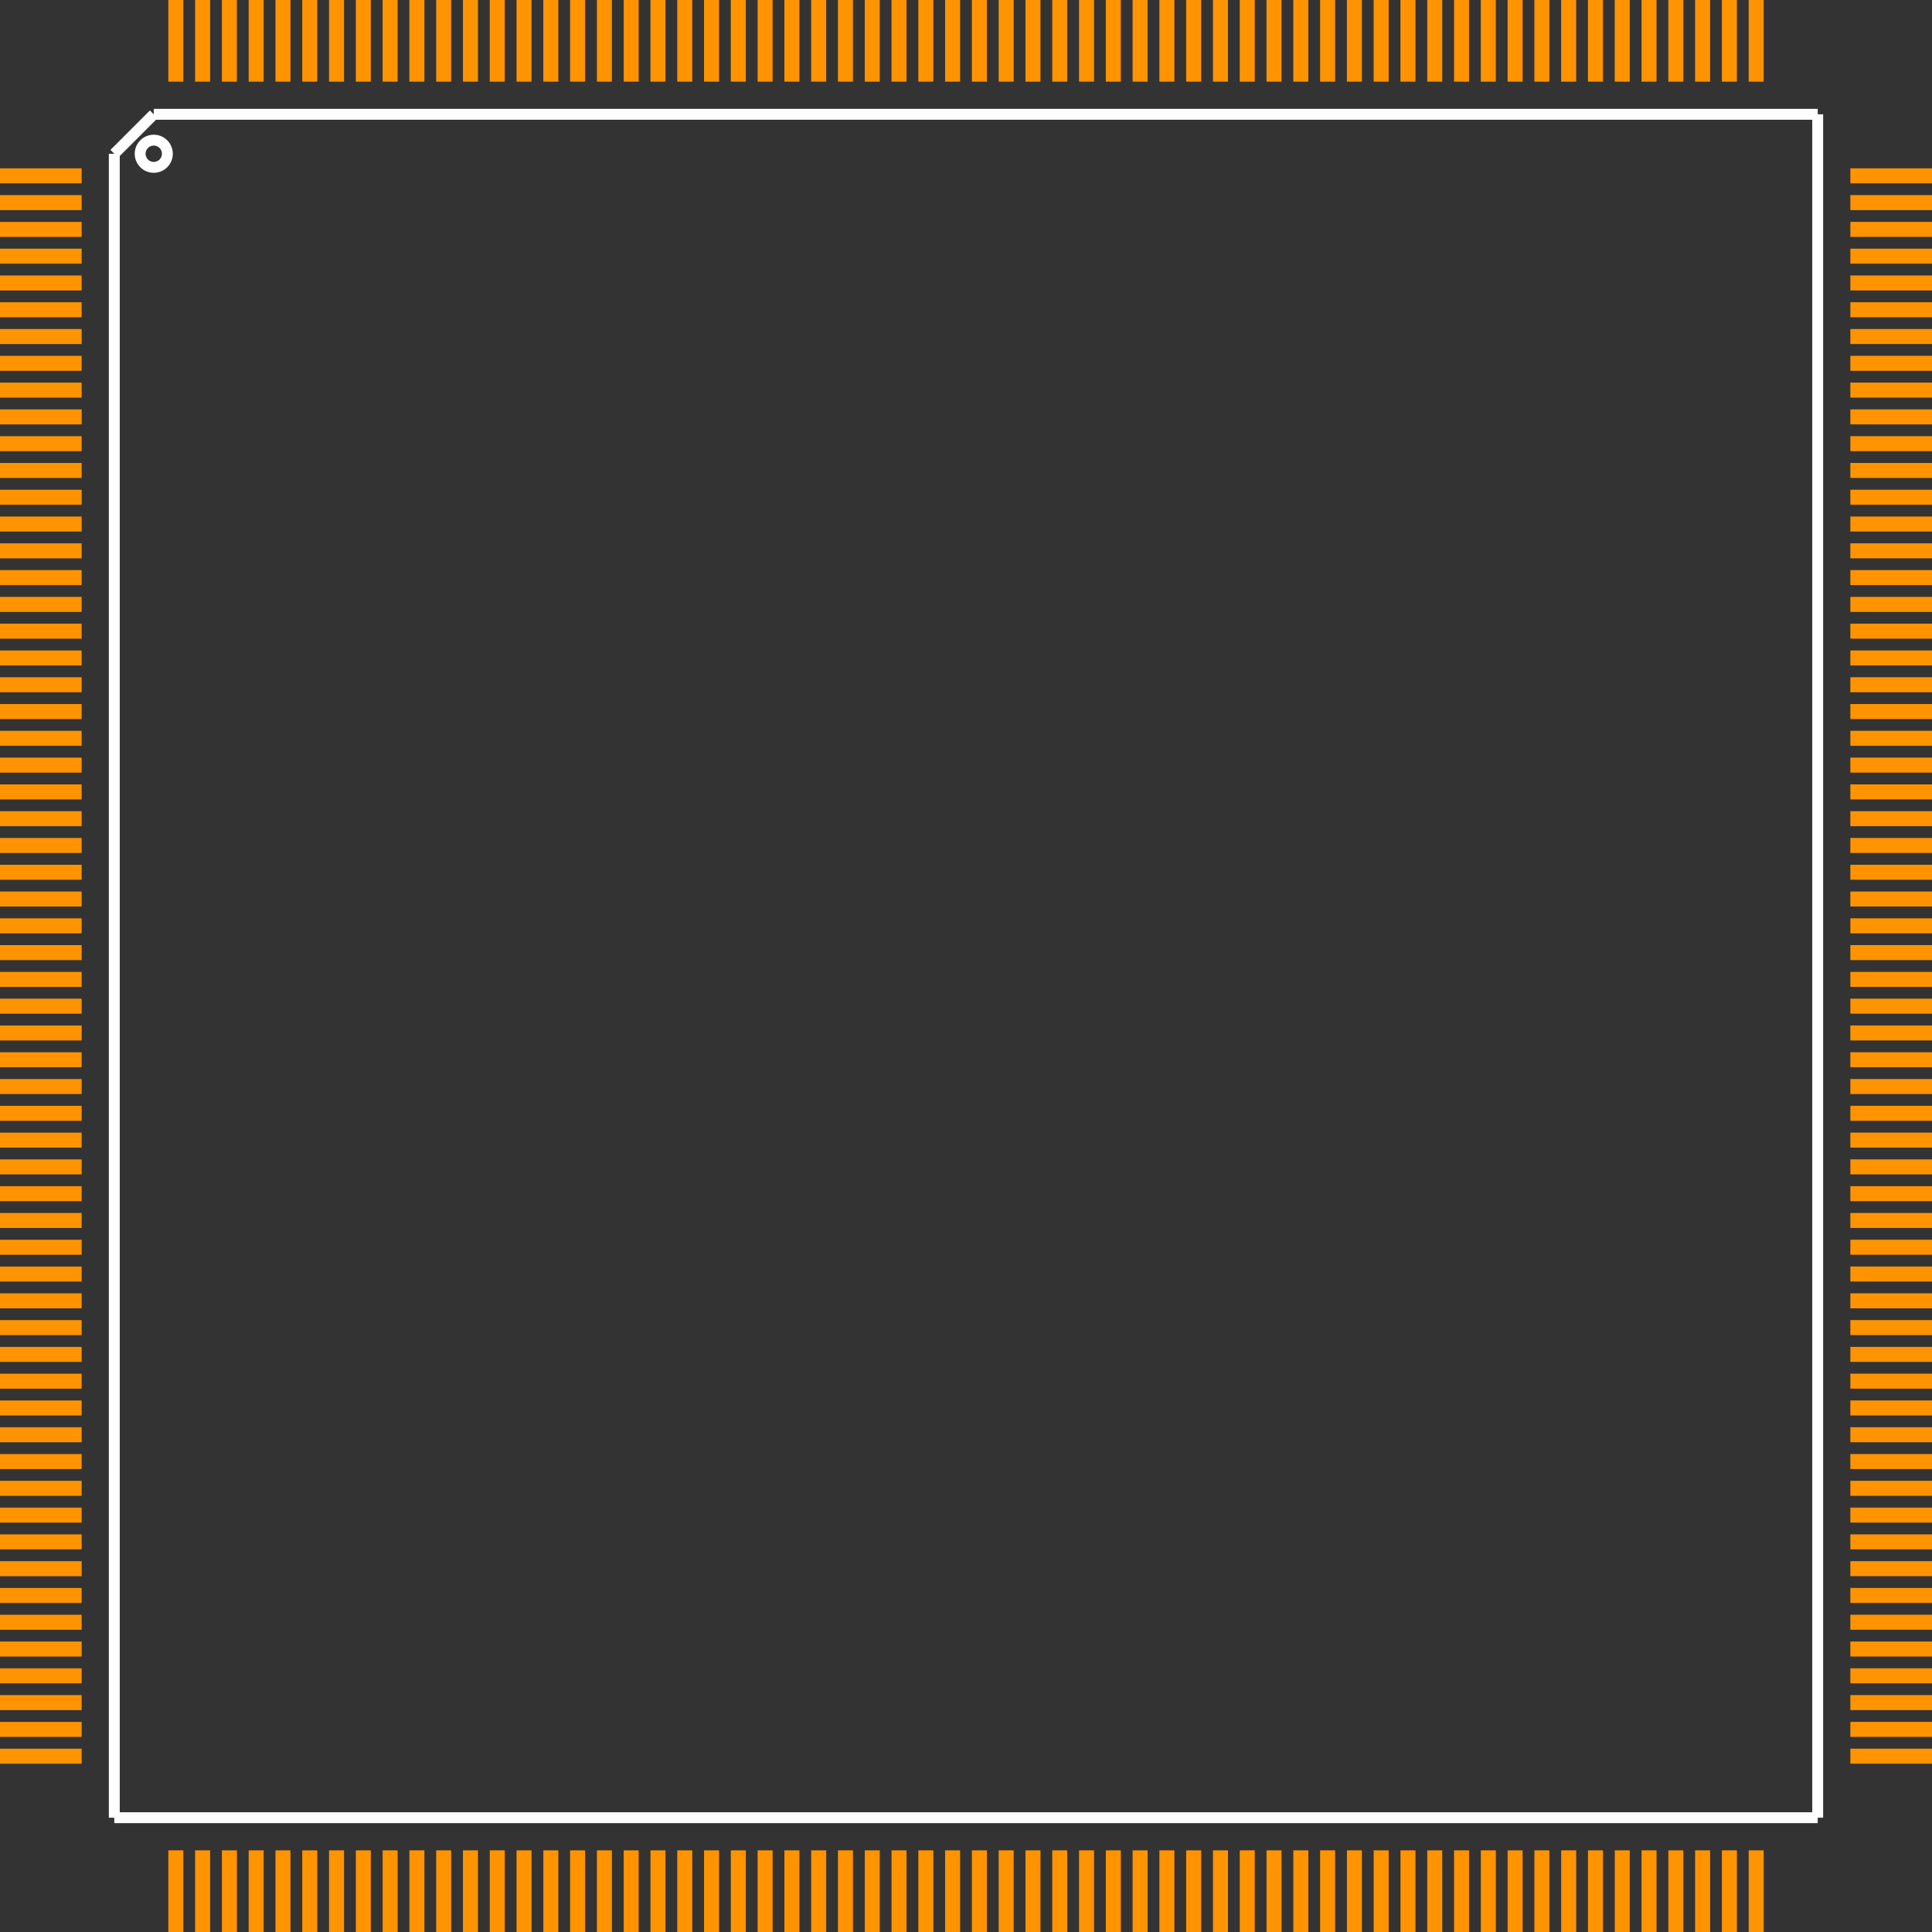 <?xml version="1.0" encoding="UTF-8" standalone="no"?> <svg xmlns:svg="http://www.w3.org/2000/svg" xmlns="http://www.w3.org/2000/svg" version="1.2" baseProfile="tiny" x="0in" y="0in" width="1.42in" height="1.42in" viewBox="0 0 141984 141984" ><rect x="0" y="0" width="141984" height="141984" fill="#333333" stroke="none"/><title>QFP240_32.fp</title><desc>Geda footprint file 'QFP240_32.fp' converted by Fritzing</desc><g id="copper0"/>
<g id="copper1">
 <line fill="none" connectorname="1" stroke="#ff9400" stroke-linejoin="miter" stroke-linecap="square" id="connector0pin" y1="12922" x1="551" y2="12922" stroke-width="1102" x2="5449"/>
 <line fill="none" connectorname="2" stroke="#ff9400" stroke-linejoin="miter" stroke-linecap="square" id="connector1pin" y1="14890" x1="551" y2="14890" stroke-width="1102" x2="5449"/>
 <line fill="none" connectorname="3" stroke="#ff9400" stroke-linejoin="miter" stroke-linecap="square" id="connector2pin" y1="16859" x1="551" y2="16859" stroke-width="1102" x2="5449"/>
 <line fill="none" connectorname="4" stroke="#ff9400" stroke-linejoin="miter" stroke-linecap="square" id="connector3pin" y1="18827" x1="551" y2="18827" stroke-width="1102" x2="5449"/>
 <line fill="none" connectorname="5" stroke="#ff9400" stroke-linejoin="miter" stroke-linecap="square" id="connector4pin" y1="20796" x1="551" y2="20796" stroke-width="1102" x2="5449"/>
 <line fill="none" connectorname="6" stroke="#ff9400" stroke-linejoin="miter" stroke-linecap="square" id="connector5pin" y1="22764" x1="551" y2="22764" stroke-width="1102" x2="5449"/>
 <line fill="none" connectorname="7" stroke="#ff9400" stroke-linejoin="miter" stroke-linecap="square" id="connector6pin" y1="24733" x1="551" y2="24733" stroke-width="1102" x2="5449"/>
 <line fill="none" connectorname="8" stroke="#ff9400" stroke-linejoin="miter" stroke-linecap="square" id="connector7pin" y1="26701" x1="551" y2="26701" stroke-width="1102" x2="5449"/>
 <line fill="none" connectorname="9" stroke="#ff9400" stroke-linejoin="miter" stroke-linecap="square" id="connector8pin" y1="28670" x1="551" y2="28670" stroke-width="1102" x2="5449"/>
 <line fill="none" connectorname="10" stroke="#ff9400" stroke-linejoin="miter" stroke-linecap="square" id="connector9pin" y1="30638" x1="551" y2="30638" stroke-width="1102" x2="5449"/>
 <line fill="none" connectorname="11" stroke="#ff9400" stroke-linejoin="miter" stroke-linecap="square" id="connector10pin" y1="32607" x1="551" y2="32607" stroke-width="1102" x2="5449"/>
 <line fill="none" connectorname="12" stroke="#ff9400" stroke-linejoin="miter" stroke-linecap="square" id="connector11pin" y1="34575" x1="551" y2="34575" stroke-width="1102" x2="5449"/>
 <line fill="none" connectorname="13" stroke="#ff9400" stroke-linejoin="miter" stroke-linecap="square" id="connector12pin" y1="36544" x1="551" y2="36544" stroke-width="1102" x2="5449"/>
 <line fill="none" connectorname="14" stroke="#ff9400" stroke-linejoin="miter" stroke-linecap="square" id="connector13pin" y1="38512" x1="551" y2="38512" stroke-width="1102" x2="5449"/>
 <line fill="none" connectorname="15" stroke="#ff9400" stroke-linejoin="miter" stroke-linecap="square" id="connector14pin" y1="40481" x1="551" y2="40481" stroke-width="1102" x2="5449"/>
 <line fill="none" connectorname="16" stroke="#ff9400" stroke-linejoin="miter" stroke-linecap="square" id="connector15pin" y1="42449" x1="551" y2="42449" stroke-width="1102" x2="5449"/>
 <line fill="none" connectorname="17" stroke="#ff9400" stroke-linejoin="miter" stroke-linecap="square" id="connector16pin" y1="44418" x1="551" y2="44418" stroke-width="1102" x2="5449"/>
 <line fill="none" connectorname="18" stroke="#ff9400" stroke-linejoin="miter" stroke-linecap="square" id="connector17pin" y1="46386" x1="551" y2="46386" stroke-width="1102" x2="5449"/>
 <line fill="none" connectorname="19" stroke="#ff9400" stroke-linejoin="miter" stroke-linecap="square" id="connector18pin" y1="48355" x1="551" y2="48355" stroke-width="1102" x2="5449"/>
 <line fill="none" connectorname="20" stroke="#ff9400" stroke-linejoin="miter" stroke-linecap="square" id="connector19pin" y1="50323" x1="551" y2="50323" stroke-width="1102" x2="5449"/>
 <line fill="none" connectorname="21" stroke="#ff9400" stroke-linejoin="miter" stroke-linecap="square" id="connector20pin" y1="52292" x1="551" y2="52292" stroke-width="1102" x2="5449"/>
 <line fill="none" connectorname="22" stroke="#ff9400" stroke-linejoin="miter" stroke-linecap="square" id="connector21pin" y1="54260" x1="551" y2="54260" stroke-width="1102" x2="5449"/>
 <line fill="none" connectorname="23" stroke="#ff9400" stroke-linejoin="miter" stroke-linecap="square" id="connector22pin" y1="56229" x1="551" y2="56229" stroke-width="1102" x2="5449"/>
 <line fill="none" connectorname="24" stroke="#ff9400" stroke-linejoin="miter" stroke-linecap="square" id="connector23pin" y1="58197" x1="551" y2="58197" stroke-width="1102" x2="5449"/>
 <line fill="none" connectorname="25" stroke="#ff9400" stroke-linejoin="miter" stroke-linecap="square" id="connector24pin" y1="60166" x1="551" y2="60166" stroke-width="1102" x2="5449"/>
 <line fill="none" connectorname="26" stroke="#ff9400" stroke-linejoin="miter" stroke-linecap="square" id="connector25pin" y1="62134" x1="551" y2="62134" stroke-width="1102" x2="5449"/>
 <line fill="none" connectorname="27" stroke="#ff9400" stroke-linejoin="miter" stroke-linecap="square" id="connector26pin" y1="64103" x1="551" y2="64103" stroke-width="1102" x2="5449"/>
 <line fill="none" connectorname="28" stroke="#ff9400" stroke-linejoin="miter" stroke-linecap="square" id="connector27pin" y1="66071" x1="551" y2="66071" stroke-width="1102" x2="5449"/>
 <line fill="none" connectorname="29" stroke="#ff9400" stroke-linejoin="miter" stroke-linecap="square" id="connector28pin" y1="68040" x1="551" y2="68040" stroke-width="1102" x2="5449"/>
 <line fill="none" connectorname="30" stroke="#ff9400" stroke-linejoin="miter" stroke-linecap="square" id="connector29pin" y1="70008" x1="551" y2="70008" stroke-width="1102" x2="5449"/>
 <line fill="none" connectorname="31" stroke="#ff9400" stroke-linejoin="miter" stroke-linecap="square" id="connector30pin" y1="71977" x1="551" y2="71977" stroke-width="1102" x2="5449"/>
 <line fill="none" connectorname="32" stroke="#ff9400" stroke-linejoin="miter" stroke-linecap="square" id="connector31pin" y1="73945" x1="551" y2="73945" stroke-width="1102" x2="5449"/>
 <line fill="none" connectorname="33" stroke="#ff9400" stroke-linejoin="miter" stroke-linecap="square" id="connector32pin" y1="75914" x1="551" y2="75914" stroke-width="1102" x2="5449"/>
 <line fill="none" connectorname="34" stroke="#ff9400" stroke-linejoin="miter" stroke-linecap="square" id="connector33pin" y1="77882" x1="551" y2="77882" stroke-width="1102" x2="5449"/>
 <line fill="none" connectorname="35" stroke="#ff9400" stroke-linejoin="miter" stroke-linecap="square" id="connector34pin" y1="79851" x1="551" y2="79851" stroke-width="1102" x2="5449"/>
 <line fill="none" connectorname="36" stroke="#ff9400" stroke-linejoin="miter" stroke-linecap="square" id="connector35pin" y1="81819" x1="551" y2="81819" stroke-width="1102" x2="5449"/>
 <line fill="none" connectorname="37" stroke="#ff9400" stroke-linejoin="miter" stroke-linecap="square" id="connector36pin" y1="83788" x1="551" y2="83788" stroke-width="1102" x2="5449"/>
 <line fill="none" connectorname="38" stroke="#ff9400" stroke-linejoin="miter" stroke-linecap="square" id="connector37pin" y1="85756" x1="551" y2="85756" stroke-width="1102" x2="5449"/>
 <line fill="none" connectorname="39" stroke="#ff9400" stroke-linejoin="miter" stroke-linecap="square" id="connector38pin" y1="87725" x1="551" y2="87725" stroke-width="1102" x2="5449"/>
 <line fill="none" connectorname="40" stroke="#ff9400" stroke-linejoin="miter" stroke-linecap="square" id="connector39pin" y1="89693" x1="551" y2="89693" stroke-width="1102" x2="5449"/>
 <line fill="none" connectorname="41" stroke="#ff9400" stroke-linejoin="miter" stroke-linecap="square" id="connector40pin" y1="91662" x1="551" y2="91662" stroke-width="1102" x2="5449"/>
 <line fill="none" connectorname="42" stroke="#ff9400" stroke-linejoin="miter" stroke-linecap="square" id="connector41pin" y1="93630" x1="551" y2="93630" stroke-width="1102" x2="5449"/>
 <line fill="none" connectorname="43" stroke="#ff9400" stroke-linejoin="miter" stroke-linecap="square" id="connector42pin" y1="95599" x1="551" y2="95599" stroke-width="1102" x2="5449"/>
 <line fill="none" connectorname="44" stroke="#ff9400" stroke-linejoin="miter" stroke-linecap="square" id="connector43pin" y1="97567" x1="551" y2="97567" stroke-width="1102" x2="5449"/>
 <line fill="none" connectorname="45" stroke="#ff9400" stroke-linejoin="miter" stroke-linecap="square" id="connector44pin" y1="99536" x1="551" y2="99536" stroke-width="1102" x2="5449"/>
 <line fill="none" connectorname="46" stroke="#ff9400" stroke-linejoin="miter" stroke-linecap="square" id="connector45pin" y1="101504" x1="551" y2="101504" stroke-width="1102" x2="5449"/>
 <line fill="none" connectorname="47" stroke="#ff9400" stroke-linejoin="miter" stroke-linecap="square" id="connector46pin" y1="103473" x1="551" y2="103473" stroke-width="1102" x2="5449"/>
 <line fill="none" connectorname="48" stroke="#ff9400" stroke-linejoin="miter" stroke-linecap="square" id="connector47pin" y1="105441" x1="551" y2="105441" stroke-width="1102" x2="5449"/>
 <line fill="none" connectorname="49" stroke="#ff9400" stroke-linejoin="miter" stroke-linecap="square" id="connector48pin" y1="107410" x1="551" y2="107410" stroke-width="1102" x2="5449"/>
 <line fill="none" connectorname="50" stroke="#ff9400" stroke-linejoin="miter" stroke-linecap="square" id="connector49pin" y1="109378" x1="551" y2="109378" stroke-width="1102" x2="5449"/>
 <line fill="none" connectorname="51" stroke="#ff9400" stroke-linejoin="miter" stroke-linecap="square" id="connector50pin" y1="111347" x1="551" y2="111347" stroke-width="1102" x2="5449"/>
 <line fill="none" connectorname="52" stroke="#ff9400" stroke-linejoin="miter" stroke-linecap="square" id="connector51pin" y1="113315" x1="551" y2="113315" stroke-width="1102" x2="5449"/>
 <line fill="none" connectorname="53" stroke="#ff9400" stroke-linejoin="miter" stroke-linecap="square" id="connector52pin" y1="115284" x1="551" y2="115284" stroke-width="1102" x2="5449"/>
 <line fill="none" connectorname="54" stroke="#ff9400" stroke-linejoin="miter" stroke-linecap="square" id="connector53pin" y1="117252" x1="551" y2="117252" stroke-width="1102" x2="5449"/>
 <line fill="none" connectorname="55" stroke="#ff9400" stroke-linejoin="miter" stroke-linecap="square" id="connector54pin" y1="119221" x1="551" y2="119221" stroke-width="1102" x2="5449"/>
 <line fill="none" connectorname="56" stroke="#ff9400" stroke-linejoin="miter" stroke-linecap="square" id="connector55pin" y1="121189" x1="551" y2="121189" stroke-width="1102" x2="5449"/>
 <line fill="none" connectorname="57" stroke="#ff9400" stroke-linejoin="miter" stroke-linecap="square" id="connector56pin" y1="123158" x1="551" y2="123158" stroke-width="1102" x2="5449"/>
 <line fill="none" connectorname="58" stroke="#ff9400" stroke-linejoin="miter" stroke-linecap="square" id="connector57pin" y1="125126" x1="551" y2="125126" stroke-width="1102" x2="5449"/>
 <line fill="none" connectorname="59" stroke="#ff9400" stroke-linejoin="miter" stroke-linecap="square" id="connector58pin" y1="127095" x1="551" y2="127095" stroke-width="1102" x2="5449"/>
 <line fill="none" connectorname="60" stroke="#ff9400" stroke-linejoin="miter" stroke-linecap="square" id="connector59pin" y1="129063" x1="551" y2="129063" stroke-width="1102" x2="5449"/>
 <line fill="none" connectorname="61" stroke="#ff9400" stroke-linejoin="miter" stroke-linecap="square" id="connector60pin" y1="141433" x1="12922" y2="136535" stroke-width="1102" x2="12922"/>
 <line fill="none" connectorname="62" stroke="#ff9400" stroke-linejoin="miter" stroke-linecap="square" id="connector61pin" y1="141433" x1="14890" y2="136535" stroke-width="1102" x2="14890"/>
 <line fill="none" connectorname="63" stroke="#ff9400" stroke-linejoin="miter" stroke-linecap="square" id="connector62pin" y1="141433" x1="16859" y2="136535" stroke-width="1102" x2="16859"/>
 <line fill="none" connectorname="64" stroke="#ff9400" stroke-linejoin="miter" stroke-linecap="square" id="connector63pin" y1="141433" x1="18827" y2="136535" stroke-width="1102" x2="18827"/>
 <line fill="none" connectorname="65" stroke="#ff9400" stroke-linejoin="miter" stroke-linecap="square" id="connector64pin" y1="141433" x1="20796" y2="136535" stroke-width="1102" x2="20796"/>
 <line fill="none" connectorname="66" stroke="#ff9400" stroke-linejoin="miter" stroke-linecap="square" id="connector65pin" y1="141433" x1="22764" y2="136535" stroke-width="1102" x2="22764"/>
 <line fill="none" connectorname="67" stroke="#ff9400" stroke-linejoin="miter" stroke-linecap="square" id="connector66pin" y1="141433" x1="24733" y2="136535" stroke-width="1102" x2="24733"/>
 <line fill="none" connectorname="68" stroke="#ff9400" stroke-linejoin="miter" stroke-linecap="square" id="connector67pin" y1="141433" x1="26701" y2="136535" stroke-width="1102" x2="26701"/>
 <line fill="none" connectorname="69" stroke="#ff9400" stroke-linejoin="miter" stroke-linecap="square" id="connector68pin" y1="141433" x1="28670" y2="136535" stroke-width="1102" x2="28670"/>
 <line fill="none" connectorname="70" stroke="#ff9400" stroke-linejoin="miter" stroke-linecap="square" id="connector69pin" y1="141433" x1="30638" y2="136535" stroke-width="1102" x2="30638"/>
 <line fill="none" connectorname="71" stroke="#ff9400" stroke-linejoin="miter" stroke-linecap="square" id="connector70pin" y1="141433" x1="32607" y2="136535" stroke-width="1102" x2="32607"/>
 <line fill="none" connectorname="72" stroke="#ff9400" stroke-linejoin="miter" stroke-linecap="square" id="connector71pin" y1="141433" x1="34575" y2="136535" stroke-width="1102" x2="34575"/>
 <line fill="none" connectorname="73" stroke="#ff9400" stroke-linejoin="miter" stroke-linecap="square" id="connector72pin" y1="141433" x1="36544" y2="136535" stroke-width="1102" x2="36544"/>
 <line fill="none" connectorname="74" stroke="#ff9400" stroke-linejoin="miter" stroke-linecap="square" id="connector73pin" y1="141433" x1="38512" y2="136535" stroke-width="1102" x2="38512"/>
 <line fill="none" connectorname="75" stroke="#ff9400" stroke-linejoin="miter" stroke-linecap="square" id="connector74pin" y1="141433" x1="40481" y2="136535" stroke-width="1102" x2="40481"/>
 <line fill="none" connectorname="76" stroke="#ff9400" stroke-linejoin="miter" stroke-linecap="square" id="connector75pin" y1="141433" x1="42449" y2="136535" stroke-width="1102" x2="42449"/>
 <line fill="none" connectorname="77" stroke="#ff9400" stroke-linejoin="miter" stroke-linecap="square" id="connector76pin" y1="141433" x1="44418" y2="136535" stroke-width="1102" x2="44418"/>
 <line fill="none" connectorname="78" stroke="#ff9400" stroke-linejoin="miter" stroke-linecap="square" id="connector77pin" y1="141433" x1="46386" y2="136535" stroke-width="1102" x2="46386"/>
 <line fill="none" connectorname="79" stroke="#ff9400" stroke-linejoin="miter" stroke-linecap="square" id="connector78pin" y1="141433" x1="48355" y2="136535" stroke-width="1102" x2="48355"/>
 <line fill="none" connectorname="80" stroke="#ff9400" stroke-linejoin="miter" stroke-linecap="square" id="connector79pin" y1="141433" x1="50323" y2="136535" stroke-width="1102" x2="50323"/>
 <line fill="none" connectorname="81" stroke="#ff9400" stroke-linejoin="miter" stroke-linecap="square" id="connector80pin" y1="141433" x1="52292" y2="136535" stroke-width="1102" x2="52292"/>
 <line fill="none" connectorname="82" stroke="#ff9400" stroke-linejoin="miter" stroke-linecap="square" id="connector81pin" y1="141433" x1="54260" y2="136535" stroke-width="1102" x2="54260"/>
 <line fill="none" connectorname="83" stroke="#ff9400" stroke-linejoin="miter" stroke-linecap="square" id="connector82pin" y1="141433" x1="56229" y2="136535" stroke-width="1102" x2="56229"/>
 <line fill="none" connectorname="84" stroke="#ff9400" stroke-linejoin="miter" stroke-linecap="square" id="connector83pin" y1="141433" x1="58197" y2="136535" stroke-width="1102" x2="58197"/>
 <line fill="none" connectorname="85" stroke="#ff9400" stroke-linejoin="miter" stroke-linecap="square" id="connector84pin" y1="141433" x1="60166" y2="136535" stroke-width="1102" x2="60166"/>
 <line fill="none" connectorname="86" stroke="#ff9400" stroke-linejoin="miter" stroke-linecap="square" id="connector85pin" y1="141433" x1="62134" y2="136535" stroke-width="1102" x2="62134"/>
 <line fill="none" connectorname="87" stroke="#ff9400" stroke-linejoin="miter" stroke-linecap="square" id="connector86pin" y1="141433" x1="64103" y2="136535" stroke-width="1102" x2="64103"/>
 <line fill="none" connectorname="88" stroke="#ff9400" stroke-linejoin="miter" stroke-linecap="square" id="connector87pin" y1="141433" x1="66071" y2="136535" stroke-width="1102" x2="66071"/>
 <line fill="none" connectorname="89" stroke="#ff9400" stroke-linejoin="miter" stroke-linecap="square" id="connector88pin" y1="141433" x1="68040" y2="136535" stroke-width="1102" x2="68040"/>
 <line fill="none" connectorname="90" stroke="#ff9400" stroke-linejoin="miter" stroke-linecap="square" id="connector89pin" y1="141433" x1="70008" y2="136535" stroke-width="1102" x2="70008"/>
 <line fill="none" connectorname="91" stroke="#ff9400" stroke-linejoin="miter" stroke-linecap="square" id="connector90pin" y1="141433" x1="71977" y2="136535" stroke-width="1102" x2="71977"/>
 <line fill="none" connectorname="92" stroke="#ff9400" stroke-linejoin="miter" stroke-linecap="square" id="connector91pin" y1="141433" x1="73945" y2="136535" stroke-width="1102" x2="73945"/>
 <line fill="none" connectorname="93" stroke="#ff9400" stroke-linejoin="miter" stroke-linecap="square" id="connector92pin" y1="141433" x1="75914" y2="136535" stroke-width="1102" x2="75914"/>
 <line fill="none" connectorname="94" stroke="#ff9400" stroke-linejoin="miter" stroke-linecap="square" id="connector93pin" y1="141433" x1="77882" y2="136535" stroke-width="1102" x2="77882"/>
 <line fill="none" connectorname="95" stroke="#ff9400" stroke-linejoin="miter" stroke-linecap="square" id="connector94pin" y1="141433" x1="79851" y2="136535" stroke-width="1102" x2="79851"/>
 <line fill="none" connectorname="96" stroke="#ff9400" stroke-linejoin="miter" stroke-linecap="square" id="connector95pin" y1="141433" x1="81819" y2="136535" stroke-width="1102" x2="81819"/>
 <line fill="none" connectorname="97" stroke="#ff9400" stroke-linejoin="miter" stroke-linecap="square" id="connector96pin" y1="141433" x1="83788" y2="136535" stroke-width="1102" x2="83788"/>
 <line fill="none" connectorname="98" stroke="#ff9400" stroke-linejoin="miter" stroke-linecap="square" id="connector97pin" y1="141433" x1="85756" y2="136535" stroke-width="1102" x2="85756"/>
 <line fill="none" connectorname="99" stroke="#ff9400" stroke-linejoin="miter" stroke-linecap="square" id="connector98pin" y1="141433" x1="87725" y2="136535" stroke-width="1102" x2="87725"/>
 <line fill="none" connectorname="100" stroke="#ff9400" stroke-linejoin="miter" stroke-linecap="square" id="connector99pin" y1="141433" x1="89693" y2="136535" stroke-width="1102" x2="89693"/>
 <line fill="none" connectorname="101" stroke="#ff9400" stroke-linejoin="miter" stroke-linecap="square" id="connector100pin" y1="141433" x1="91662" y2="136535" stroke-width="1102" x2="91662"/>
 <line fill="none" connectorname="102" stroke="#ff9400" stroke-linejoin="miter" stroke-linecap="square" id="connector101pin" y1="141433" x1="93630" y2="136535" stroke-width="1102" x2="93630"/>
 <line fill="none" connectorname="103" stroke="#ff9400" stroke-linejoin="miter" stroke-linecap="square" id="connector102pin" y1="141433" x1="95599" y2="136535" stroke-width="1102" x2="95599"/>
 <line fill="none" connectorname="104" stroke="#ff9400" stroke-linejoin="miter" stroke-linecap="square" id="connector103pin" y1="141433" x1="97567" y2="136535" stroke-width="1102" x2="97567"/>
 <line fill="none" connectorname="105" stroke="#ff9400" stroke-linejoin="miter" stroke-linecap="square" id="connector104pin" y1="141433" x1="99536" y2="136535" stroke-width="1102" x2="99536"/>
 <line fill="none" connectorname="106" stroke="#ff9400" stroke-linejoin="miter" stroke-linecap="square" id="connector105pin" y1="141433" x1="101504" y2="136535" stroke-width="1102" x2="101504"/>
 <line fill="none" connectorname="107" stroke="#ff9400" stroke-linejoin="miter" stroke-linecap="square" id="connector106pin" y1="141433" x1="103473" y2="136535" stroke-width="1102" x2="103473"/>
 <line fill="none" connectorname="108" stroke="#ff9400" stroke-linejoin="miter" stroke-linecap="square" id="connector107pin" y1="141433" x1="105441" y2="136535" stroke-width="1102" x2="105441"/>
 <line fill="none" connectorname="109" stroke="#ff9400" stroke-linejoin="miter" stroke-linecap="square" id="connector108pin" y1="141433" x1="107410" y2="136535" stroke-width="1102" x2="107410"/>
 <line fill="none" connectorname="110" stroke="#ff9400" stroke-linejoin="miter" stroke-linecap="square" id="connector109pin" y1="141433" x1="109378" y2="136535" stroke-width="1102" x2="109378"/>
 <line fill="none" connectorname="111" stroke="#ff9400" stroke-linejoin="miter" stroke-linecap="square" id="connector110pin" y1="141433" x1="111347" y2="136535" stroke-width="1102" x2="111347"/>
 <line fill="none" connectorname="112" stroke="#ff9400" stroke-linejoin="miter" stroke-linecap="square" id="connector111pin" y1="141433" x1="113315" y2="136535" stroke-width="1102" x2="113315"/>
 <line fill="none" connectorname="113" stroke="#ff9400" stroke-linejoin="miter" stroke-linecap="square" id="connector112pin" y1="141433" x1="115284" y2="136535" stroke-width="1102" x2="115284"/>
 <line fill="none" connectorname="114" stroke="#ff9400" stroke-linejoin="miter" stroke-linecap="square" id="connector113pin" y1="141433" x1="117252" y2="136535" stroke-width="1102" x2="117252"/>
 <line fill="none" connectorname="115" stroke="#ff9400" stroke-linejoin="miter" stroke-linecap="square" id="connector114pin" y1="141433" x1="119221" y2="136535" stroke-width="1102" x2="119221"/>
 <line fill="none" connectorname="116" stroke="#ff9400" stroke-linejoin="miter" stroke-linecap="square" id="connector115pin" y1="141433" x1="121189" y2="136535" stroke-width="1102" x2="121189"/>
 <line fill="none" connectorname="117" stroke="#ff9400" stroke-linejoin="miter" stroke-linecap="square" id="connector116pin" y1="141433" x1="123158" y2="136535" stroke-width="1102" x2="123158"/>
 <line fill="none" connectorname="118" stroke="#ff9400" stroke-linejoin="miter" stroke-linecap="square" id="connector117pin" y1="141433" x1="125126" y2="136535" stroke-width="1102" x2="125126"/>
 <line fill="none" connectorname="119" stroke="#ff9400" stroke-linejoin="miter" stroke-linecap="square" id="connector118pin" y1="141433" x1="127095" y2="136535" stroke-width="1102" x2="127095"/>
 <line fill="none" connectorname="120" stroke="#ff9400" stroke-linejoin="miter" stroke-linecap="square" id="connector119pin" y1="141433" x1="129063" y2="136535" stroke-width="1102" x2="129063"/>
 <line fill="none" connectorname="121" stroke="#ff9400" stroke-linejoin="miter" stroke-linecap="square" id="connector120pin" y1="129062" x1="141433" y2="129062" stroke-width="1102" x2="136535"/>
 <line fill="none" connectorname="122" stroke="#ff9400" stroke-linejoin="miter" stroke-linecap="square" id="connector121pin" y1="127094" x1="141433" y2="127094" stroke-width="1102" x2="136535"/>
 <line fill="none" connectorname="123" stroke="#ff9400" stroke-linejoin="miter" stroke-linecap="square" id="connector122pin" y1="125125" x1="141433" y2="125125" stroke-width="1102" x2="136535"/>
 <line fill="none" connectorname="124" stroke="#ff9400" stroke-linejoin="miter" stroke-linecap="square" id="connector123pin" y1="123157" x1="141433" y2="123157" stroke-width="1102" x2="136535"/>
 <line fill="none" connectorname="125" stroke="#ff9400" stroke-linejoin="miter" stroke-linecap="square" id="connector124pin" y1="121188" x1="141433" y2="121188" stroke-width="1102" x2="136535"/>
 <line fill="none" connectorname="126" stroke="#ff9400" stroke-linejoin="miter" stroke-linecap="square" id="connector125pin" y1="119220" x1="141433" y2="119220" stroke-width="1102" x2="136535"/>
 <line fill="none" connectorname="127" stroke="#ff9400" stroke-linejoin="miter" stroke-linecap="square" id="connector126pin" y1="117251" x1="141433" y2="117251" stroke-width="1102" x2="136535"/>
 <line fill="none" connectorname="128" stroke="#ff9400" stroke-linejoin="miter" stroke-linecap="square" id="connector127pin" y1="115283" x1="141433" y2="115283" stroke-width="1102" x2="136535"/>
 <line fill="none" connectorname="129" stroke="#ff9400" stroke-linejoin="miter" stroke-linecap="square" id="connector128pin" y1="113314" x1="141433" y2="113314" stroke-width="1102" x2="136535"/>
 <line fill="none" connectorname="130" stroke="#ff9400" stroke-linejoin="miter" stroke-linecap="square" id="connector129pin" y1="111346" x1="141433" y2="111346" stroke-width="1102" x2="136535"/>
 <line fill="none" connectorname="131" stroke="#ff9400" stroke-linejoin="miter" stroke-linecap="square" id="connector130pin" y1="109377" x1="141433" y2="109377" stroke-width="1102" x2="136535"/>
 <line fill="none" connectorname="132" stroke="#ff9400" stroke-linejoin="miter" stroke-linecap="square" id="connector131pin" y1="107409" x1="141433" y2="107409" stroke-width="1102" x2="136535"/>
 <line fill="none" connectorname="133" stroke="#ff9400" stroke-linejoin="miter" stroke-linecap="square" id="connector132pin" y1="105440" x1="141433" y2="105440" stroke-width="1102" x2="136535"/>
 <line fill="none" connectorname="134" stroke="#ff9400" stroke-linejoin="miter" stroke-linecap="square" id="connector133pin" y1="103472" x1="141433" y2="103472" stroke-width="1102" x2="136535"/>
 <line fill="none" connectorname="135" stroke="#ff9400" stroke-linejoin="miter" stroke-linecap="square" id="connector134pin" y1="101503" x1="141433" y2="101503" stroke-width="1102" x2="136535"/>
 <line fill="none" connectorname="136" stroke="#ff9400" stroke-linejoin="miter" stroke-linecap="square" id="connector135pin" y1="99535" x1="141433" y2="99535" stroke-width="1102" x2="136535"/>
 <line fill="none" connectorname="137" stroke="#ff9400" stroke-linejoin="miter" stroke-linecap="square" id="connector136pin" y1="97566" x1="141433" y2="97566" stroke-width="1102" x2="136535"/>
 <line fill="none" connectorname="138" stroke="#ff9400" stroke-linejoin="miter" stroke-linecap="square" id="connector137pin" y1="95598" x1="141433" y2="95598" stroke-width="1102" x2="136535"/>
 <line fill="none" connectorname="139" stroke="#ff9400" stroke-linejoin="miter" stroke-linecap="square" id="connector138pin" y1="93629" x1="141433" y2="93629" stroke-width="1102" x2="136535"/>
 <line fill="none" connectorname="140" stroke="#ff9400" stroke-linejoin="miter" stroke-linecap="square" id="connector139pin" y1="91661" x1="141433" y2="91661" stroke-width="1102" x2="136535"/>
 <line fill="none" connectorname="141" stroke="#ff9400" stroke-linejoin="miter" stroke-linecap="square" id="connector140pin" y1="89692" x1="141433" y2="89692" stroke-width="1102" x2="136535"/>
 <line fill="none" connectorname="142" stroke="#ff9400" stroke-linejoin="miter" stroke-linecap="square" id="connector141pin" y1="87724" x1="141433" y2="87724" stroke-width="1102" x2="136535"/>
 <line fill="none" connectorname="143" stroke="#ff9400" stroke-linejoin="miter" stroke-linecap="square" id="connector142pin" y1="85755" x1="141433" y2="85755" stroke-width="1102" x2="136535"/>
 <line fill="none" connectorname="144" stroke="#ff9400" stroke-linejoin="miter" stroke-linecap="square" id="connector143pin" y1="83787" x1="141433" y2="83787" stroke-width="1102" x2="136535"/>
 <line fill="none" connectorname="145" stroke="#ff9400" stroke-linejoin="miter" stroke-linecap="square" id="connector144pin" y1="81818" x1="141433" y2="81818" stroke-width="1102" x2="136535"/>
 <line fill="none" connectorname="146" stroke="#ff9400" stroke-linejoin="miter" stroke-linecap="square" id="connector145pin" y1="79850" x1="141433" y2="79850" stroke-width="1102" x2="136535"/>
 <line fill="none" connectorname="147" stroke="#ff9400" stroke-linejoin="miter" stroke-linecap="square" id="connector146pin" y1="77881" x1="141433" y2="77881" stroke-width="1102" x2="136535"/>
 <line fill="none" connectorname="148" stroke="#ff9400" stroke-linejoin="miter" stroke-linecap="square" id="connector147pin" y1="75913" x1="141433" y2="75913" stroke-width="1102" x2="136535"/>
 <line fill="none" connectorname="149" stroke="#ff9400" stroke-linejoin="miter" stroke-linecap="square" id="connector148pin" y1="73944" x1="141433" y2="73944" stroke-width="1102" x2="136535"/>
 <line fill="none" connectorname="150" stroke="#ff9400" stroke-linejoin="miter" stroke-linecap="square" id="connector149pin" y1="71976" x1="141433" y2="71976" stroke-width="1102" x2="136535"/>
 <line fill="none" connectorname="151" stroke="#ff9400" stroke-linejoin="miter" stroke-linecap="square" id="connector150pin" y1="70007" x1="141433" y2="70007" stroke-width="1102" x2="136535"/>
 <line fill="none" connectorname="152" stroke="#ff9400" stroke-linejoin="miter" stroke-linecap="square" id="connector151pin" y1="68039" x1="141433" y2="68039" stroke-width="1102" x2="136535"/>
 <line fill="none" connectorname="153" stroke="#ff9400" stroke-linejoin="miter" stroke-linecap="square" id="connector152pin" y1="66070" x1="141433" y2="66070" stroke-width="1102" x2="136535"/>
 <line fill="none" connectorname="154" stroke="#ff9400" stroke-linejoin="miter" stroke-linecap="square" id="connector153pin" y1="64102" x1="141433" y2="64102" stroke-width="1102" x2="136535"/>
 <line fill="none" connectorname="155" stroke="#ff9400" stroke-linejoin="miter" stroke-linecap="square" id="connector154pin" y1="62133" x1="141433" y2="62133" stroke-width="1102" x2="136535"/>
 <line fill="none" connectorname="156" stroke="#ff9400" stroke-linejoin="miter" stroke-linecap="square" id="connector155pin" y1="60165" x1="141433" y2="60165" stroke-width="1102" x2="136535"/>
 <line fill="none" connectorname="157" stroke="#ff9400" stroke-linejoin="miter" stroke-linecap="square" id="connector156pin" y1="58196" x1="141433" y2="58196" stroke-width="1102" x2="136535"/>
 <line fill="none" connectorname="158" stroke="#ff9400" stroke-linejoin="miter" stroke-linecap="square" id="connector157pin" y1="56228" x1="141433" y2="56228" stroke-width="1102" x2="136535"/>
 <line fill="none" connectorname="159" stroke="#ff9400" stroke-linejoin="miter" stroke-linecap="square" id="connector158pin" y1="54259" x1="141433" y2="54259" stroke-width="1102" x2="136535"/>
 <line fill="none" connectorname="160" stroke="#ff9400" stroke-linejoin="miter" stroke-linecap="square" id="connector159pin" y1="52291" x1="141433" y2="52291" stroke-width="1102" x2="136535"/>
 <line fill="none" connectorname="161" stroke="#ff9400" stroke-linejoin="miter" stroke-linecap="square" id="connector160pin" y1="50322" x1="141433" y2="50322" stroke-width="1102" x2="136535"/>
 <line fill="none" connectorname="162" stroke="#ff9400" stroke-linejoin="miter" stroke-linecap="square" id="connector161pin" y1="48354" x1="141433" y2="48354" stroke-width="1102" x2="136535"/>
 <line fill="none" connectorname="163" stroke="#ff9400" stroke-linejoin="miter" stroke-linecap="square" id="connector162pin" y1="46385" x1="141433" y2="46385" stroke-width="1102" x2="136535"/>
 <line fill="none" connectorname="164" stroke="#ff9400" stroke-linejoin="miter" stroke-linecap="square" id="connector163pin" y1="44417" x1="141433" y2="44417" stroke-width="1102" x2="136535"/>
 <line fill="none" connectorname="165" stroke="#ff9400" stroke-linejoin="miter" stroke-linecap="square" id="connector164pin" y1="42448" x1="141433" y2="42448" stroke-width="1102" x2="136535"/>
 <line fill="none" connectorname="166" stroke="#ff9400" stroke-linejoin="miter" stroke-linecap="square" id="connector165pin" y1="40480" x1="141433" y2="40480" stroke-width="1102" x2="136535"/>
 <line fill="none" connectorname="167" stroke="#ff9400" stroke-linejoin="miter" stroke-linecap="square" id="connector166pin" y1="38511" x1="141433" y2="38511" stroke-width="1102" x2="136535"/>
 <line fill="none" connectorname="168" stroke="#ff9400" stroke-linejoin="miter" stroke-linecap="square" id="connector167pin" y1="36543" x1="141433" y2="36543" stroke-width="1102" x2="136535"/>
 <line fill="none" connectorname="169" stroke="#ff9400" stroke-linejoin="miter" stroke-linecap="square" id="connector168pin" y1="34574" x1="141433" y2="34574" stroke-width="1102" x2="136535"/>
 <line fill="none" connectorname="170" stroke="#ff9400" stroke-linejoin="miter" stroke-linecap="square" id="connector169pin" y1="32606" x1="141433" y2="32606" stroke-width="1102" x2="136535"/>
 <line fill="none" connectorname="171" stroke="#ff9400" stroke-linejoin="miter" stroke-linecap="square" id="connector170pin" y1="30637" x1="141433" y2="30637" stroke-width="1102" x2="136535"/>
 <line fill="none" connectorname="172" stroke="#ff9400" stroke-linejoin="miter" stroke-linecap="square" id="connector171pin" y1="28669" x1="141433" y2="28669" stroke-width="1102" x2="136535"/>
 <line fill="none" connectorname="173" stroke="#ff9400" stroke-linejoin="miter" stroke-linecap="square" id="connector172pin" y1="26700" x1="141433" y2="26700" stroke-width="1102" x2="136535"/>
 <line fill="none" connectorname="174" stroke="#ff9400" stroke-linejoin="miter" stroke-linecap="square" id="connector173pin" y1="24732" x1="141433" y2="24732" stroke-width="1102" x2="136535"/>
 <line fill="none" connectorname="175" stroke="#ff9400" stroke-linejoin="miter" stroke-linecap="square" id="connector174pin" y1="22763" x1="141433" y2="22763" stroke-width="1102" x2="136535"/>
 <line fill="none" connectorname="176" stroke="#ff9400" stroke-linejoin="miter" stroke-linecap="square" id="connector175pin" y1="20795" x1="141433" y2="20795" stroke-width="1102" x2="136535"/>
 <line fill="none" connectorname="177" stroke="#ff9400" stroke-linejoin="miter" stroke-linecap="square" id="connector176pin" y1="18826" x1="141433" y2="18826" stroke-width="1102" x2="136535"/>
 <line fill="none" connectorname="178" stroke="#ff9400" stroke-linejoin="miter" stroke-linecap="square" id="connector177pin" y1="16858" x1="141433" y2="16858" stroke-width="1102" x2="136535"/>
 <line fill="none" connectorname="179" stroke="#ff9400" stroke-linejoin="miter" stroke-linecap="square" id="connector178pin" y1="14889" x1="141433" y2="14889" stroke-width="1102" x2="136535"/>
 <line fill="none" connectorname="180" stroke="#ff9400" stroke-linejoin="miter" stroke-linecap="square" id="connector179pin" y1="12921" x1="141433" y2="12921" stroke-width="1102" x2="136535"/>
 <line fill="none" connectorname="181" stroke="#ff9400" stroke-linejoin="miter" stroke-linecap="square" id="connector180pin" y1="551" x1="129062" y2="5449" stroke-width="1102" x2="129062"/>
 <line fill="none" connectorname="182" stroke="#ff9400" stroke-linejoin="miter" stroke-linecap="square" id="connector181pin" y1="551" x1="127094" y2="5449" stroke-width="1102" x2="127094"/>
 <line fill="none" connectorname="183" stroke="#ff9400" stroke-linejoin="miter" stroke-linecap="square" id="connector182pin" y1="551" x1="125125" y2="5449" stroke-width="1102" x2="125125"/>
 <line fill="none" connectorname="184" stroke="#ff9400" stroke-linejoin="miter" stroke-linecap="square" id="connector183pin" y1="551" x1="123157" y2="5449" stroke-width="1102" x2="123157"/>
 <line fill="none" connectorname="185" stroke="#ff9400" stroke-linejoin="miter" stroke-linecap="square" id="connector184pin" y1="551" x1="121188" y2="5449" stroke-width="1102" x2="121188"/>
 <line fill="none" connectorname="186" stroke="#ff9400" stroke-linejoin="miter" stroke-linecap="square" id="connector185pin" y1="551" x1="119220" y2="5449" stroke-width="1102" x2="119220"/>
 <line fill="none" connectorname="187" stroke="#ff9400" stroke-linejoin="miter" stroke-linecap="square" id="connector186pin" y1="551" x1="117251" y2="5449" stroke-width="1102" x2="117251"/>
 <line fill="none" connectorname="188" stroke="#ff9400" stroke-linejoin="miter" stroke-linecap="square" id="connector187pin" y1="551" x1="115283" y2="5449" stroke-width="1102" x2="115283"/>
 <line fill="none" connectorname="189" stroke="#ff9400" stroke-linejoin="miter" stroke-linecap="square" id="connector188pin" y1="551" x1="113314" y2="5449" stroke-width="1102" x2="113314"/>
 <line fill="none" connectorname="190" stroke="#ff9400" stroke-linejoin="miter" stroke-linecap="square" id="connector189pin" y1="551" x1="111346" y2="5449" stroke-width="1102" x2="111346"/>
 <line fill="none" connectorname="191" stroke="#ff9400" stroke-linejoin="miter" stroke-linecap="square" id="connector190pin" y1="551" x1="109377" y2="5449" stroke-width="1102" x2="109377"/>
 <line fill="none" connectorname="192" stroke="#ff9400" stroke-linejoin="miter" stroke-linecap="square" id="connector191pin" y1="551" x1="107409" y2="5449" stroke-width="1102" x2="107409"/>
 <line fill="none" connectorname="193" stroke="#ff9400" stroke-linejoin="miter" stroke-linecap="square" id="connector192pin" y1="551" x1="105440" y2="5449" stroke-width="1102" x2="105440"/>
 <line fill="none" connectorname="194" stroke="#ff9400" stroke-linejoin="miter" stroke-linecap="square" id="connector193pin" y1="551" x1="103472" y2="5449" stroke-width="1102" x2="103472"/>
 <line fill="none" connectorname="195" stroke="#ff9400" stroke-linejoin="miter" stroke-linecap="square" id="connector194pin" y1="551" x1="101503" y2="5449" stroke-width="1102" x2="101503"/>
 <line fill="none" connectorname="196" stroke="#ff9400" stroke-linejoin="miter" stroke-linecap="square" id="connector195pin" y1="551" x1="99535" y2="5449" stroke-width="1102" x2="99535"/>
 <line fill="none" connectorname="197" stroke="#ff9400" stroke-linejoin="miter" stroke-linecap="square" id="connector196pin" y1="551" x1="97566" y2="5449" stroke-width="1102" x2="97566"/>
 <line fill="none" connectorname="198" stroke="#ff9400" stroke-linejoin="miter" stroke-linecap="square" id="connector197pin" y1="551" x1="95598" y2="5449" stroke-width="1102" x2="95598"/>
 <line fill="none" connectorname="199" stroke="#ff9400" stroke-linejoin="miter" stroke-linecap="square" id="connector198pin" y1="551" x1="93629" y2="5449" stroke-width="1102" x2="93629"/>
 <line fill="none" connectorname="200" stroke="#ff9400" stroke-linejoin="miter" stroke-linecap="square" id="connector199pin" y1="551" x1="91661" y2="5449" stroke-width="1102" x2="91661"/>
 <line fill="none" connectorname="201" stroke="#ff9400" stroke-linejoin="miter" stroke-linecap="square" id="connector200pin" y1="551" x1="89692" y2="5449" stroke-width="1102" x2="89692"/>
 <line fill="none" connectorname="202" stroke="#ff9400" stroke-linejoin="miter" stroke-linecap="square" id="connector201pin" y1="551" x1="87724" y2="5449" stroke-width="1102" x2="87724"/>
 <line fill="none" connectorname="203" stroke="#ff9400" stroke-linejoin="miter" stroke-linecap="square" id="connector202pin" y1="551" x1="85755" y2="5449" stroke-width="1102" x2="85755"/>
 <line fill="none" connectorname="204" stroke="#ff9400" stroke-linejoin="miter" stroke-linecap="square" id="connector203pin" y1="551" x1="83787" y2="5449" stroke-width="1102" x2="83787"/>
 <line fill="none" connectorname="205" stroke="#ff9400" stroke-linejoin="miter" stroke-linecap="square" id="connector204pin" y1="551" x1="81818" y2="5449" stroke-width="1102" x2="81818"/>
 <line fill="none" connectorname="206" stroke="#ff9400" stroke-linejoin="miter" stroke-linecap="square" id="connector205pin" y1="551" x1="79850" y2="5449" stroke-width="1102" x2="79850"/>
 <line fill="none" connectorname="207" stroke="#ff9400" stroke-linejoin="miter" stroke-linecap="square" id="connector206pin" y1="551" x1="77881" y2="5449" stroke-width="1102" x2="77881"/>
 <line fill="none" connectorname="208" stroke="#ff9400" stroke-linejoin="miter" stroke-linecap="square" id="connector207pin" y1="551" x1="75913" y2="5449" stroke-width="1102" x2="75913"/>
 <line fill="none" connectorname="209" stroke="#ff9400" stroke-linejoin="miter" stroke-linecap="square" id="connector208pin" y1="551" x1="73944" y2="5449" stroke-width="1102" x2="73944"/>
 <line fill="none" connectorname="210" stroke="#ff9400" stroke-linejoin="miter" stroke-linecap="square" id="connector209pin" y1="551" x1="71976" y2="5449" stroke-width="1102" x2="71976"/>
 <line fill="none" connectorname="211" stroke="#ff9400" stroke-linejoin="miter" stroke-linecap="square" id="connector210pin" y1="551" x1="70007" y2="5449" stroke-width="1102" x2="70007"/>
 <line fill="none" connectorname="212" stroke="#ff9400" stroke-linejoin="miter" stroke-linecap="square" id="connector211pin" y1="551" x1="68039" y2="5449" stroke-width="1102" x2="68039"/>
 <line fill="none" connectorname="213" stroke="#ff9400" stroke-linejoin="miter" stroke-linecap="square" id="connector212pin" y1="551" x1="66070" y2="5449" stroke-width="1102" x2="66070"/>
 <line fill="none" connectorname="214" stroke="#ff9400" stroke-linejoin="miter" stroke-linecap="square" id="connector213pin" y1="551" x1="64102" y2="5449" stroke-width="1102" x2="64102"/>
 <line fill="none" connectorname="215" stroke="#ff9400" stroke-linejoin="miter" stroke-linecap="square" id="connector214pin" y1="551" x1="62133" y2="5449" stroke-width="1102" x2="62133"/>
 <line fill="none" connectorname="216" stroke="#ff9400" stroke-linejoin="miter" stroke-linecap="square" id="connector215pin" y1="551" x1="60165" y2="5449" stroke-width="1102" x2="60165"/>
 <line fill="none" connectorname="217" stroke="#ff9400" stroke-linejoin="miter" stroke-linecap="square" id="connector216pin" y1="551" x1="58196" y2="5449" stroke-width="1102" x2="58196"/>
 <line fill="none" connectorname="218" stroke="#ff9400" stroke-linejoin="miter" stroke-linecap="square" id="connector217pin" y1="551" x1="56228" y2="5449" stroke-width="1102" x2="56228"/>
 <line fill="none" connectorname="219" stroke="#ff9400" stroke-linejoin="miter" stroke-linecap="square" id="connector218pin" y1="551" x1="54259" y2="5449" stroke-width="1102" x2="54259"/>
 <line fill="none" connectorname="220" stroke="#ff9400" stroke-linejoin="miter" stroke-linecap="square" id="connector219pin" y1="551" x1="52291" y2="5449" stroke-width="1102" x2="52291"/>
 <line fill="none" connectorname="221" stroke="#ff9400" stroke-linejoin="miter" stroke-linecap="square" id="connector220pin" y1="551" x1="50322" y2="5449" stroke-width="1102" x2="50322"/>
 <line fill="none" connectorname="222" stroke="#ff9400" stroke-linejoin="miter" stroke-linecap="square" id="connector221pin" y1="551" x1="48354" y2="5449" stroke-width="1102" x2="48354"/>
 <line fill="none" connectorname="223" stroke="#ff9400" stroke-linejoin="miter" stroke-linecap="square" id="connector222pin" y1="551" x1="46385" y2="5449" stroke-width="1102" x2="46385"/>
 <line fill="none" connectorname="224" stroke="#ff9400" stroke-linejoin="miter" stroke-linecap="square" id="connector223pin" y1="551" x1="44417" y2="5449" stroke-width="1102" x2="44417"/>
 <line fill="none" connectorname="225" stroke="#ff9400" stroke-linejoin="miter" stroke-linecap="square" id="connector224pin" y1="551" x1="42448" y2="5449" stroke-width="1102" x2="42448"/>
 <line fill="none" connectorname="226" stroke="#ff9400" stroke-linejoin="miter" stroke-linecap="square" id="connector225pin" y1="551" x1="40480" y2="5449" stroke-width="1102" x2="40480"/>
 <line fill="none" connectorname="227" stroke="#ff9400" stroke-linejoin="miter" stroke-linecap="square" id="connector226pin" y1="551" x1="38511" y2="5449" stroke-width="1102" x2="38511"/>
 <line fill="none" connectorname="228" stroke="#ff9400" stroke-linejoin="miter" stroke-linecap="square" id="connector227pin" y1="551" x1="36543" y2="5449" stroke-width="1102" x2="36543"/>
 <line fill="none" connectorname="229" stroke="#ff9400" stroke-linejoin="miter" stroke-linecap="square" id="connector228pin" y1="551" x1="34574" y2="5449" stroke-width="1102" x2="34574"/>
 <line fill="none" connectorname="230" stroke="#ff9400" stroke-linejoin="miter" stroke-linecap="square" id="connector229pin" y1="551" x1="32606" y2="5449" stroke-width="1102" x2="32606"/>
 <line fill="none" connectorname="231" stroke="#ff9400" stroke-linejoin="miter" stroke-linecap="square" id="connector230pin" y1="551" x1="30637" y2="5449" stroke-width="1102" x2="30637"/>
 <line fill="none" connectorname="232" stroke="#ff9400" stroke-linejoin="miter" stroke-linecap="square" id="connector231pin" y1="551" x1="28669" y2="5449" stroke-width="1102" x2="28669"/>
 <line fill="none" connectorname="233" stroke="#ff9400" stroke-linejoin="miter" stroke-linecap="square" id="connector232pin" y1="551" x1="26700" y2="5449" stroke-width="1102" x2="26700"/>
 <line fill="none" connectorname="234" stroke="#ff9400" stroke-linejoin="miter" stroke-linecap="square" id="connector233pin" y1="551" x1="24732" y2="5449" stroke-width="1102" x2="24732"/>
 <line fill="none" connectorname="235" stroke="#ff9400" stroke-linejoin="miter" stroke-linecap="square" id="connector234pin" y1="551" x1="22763" y2="5449" stroke-width="1102" x2="22763"/>
 <line fill="none" connectorname="236" stroke="#ff9400" stroke-linejoin="miter" stroke-linecap="square" id="connector235pin" y1="551" x1="20795" y2="5449" stroke-width="1102" x2="20795"/>
 <line fill="none" connectorname="237" stroke="#ff9400" stroke-linejoin="miter" stroke-linecap="square" id="connector236pin" y1="551" x1="18826" y2="5449" stroke-width="1102" x2="18826"/>
 <line fill="none" connectorname="238" stroke="#ff9400" stroke-linejoin="miter" stroke-linecap="square" id="connector237pin" y1="551" x1="16858" y2="5449" stroke-width="1102" x2="16858"/>
 <line fill="none" connectorname="239" stroke="#ff9400" stroke-linejoin="miter" stroke-linecap="square" id="connector238pin" y1="551" x1="14889" y2="5449" stroke-width="1102" x2="14889"/>
 <line fill="none" connectorname="240" stroke="#ff9400" stroke-linejoin="miter" stroke-linecap="square" id="connector239pin" y1="551" x1="12921" y2="5449" stroke-width="1102" x2="12921"/>
</g>
<g id="silkscreen">
 <line fill="none" stroke="white" y1="8400" x1="11300" y2="8400" stroke-width="800" x2="133584"/>
 <line fill="none" stroke="white" y1="8400" x1="133584" y2="133584" stroke-width="800" x2="133584"/>
 <line fill="none" stroke="white" y1="133584" x1="133584" y2="133584" stroke-width="800" x2="8400"/>
 <line fill="none" stroke="white" y1="133584" x1="8400" y2="11300" stroke-width="800" x2="8400"/>
 <line fill="none" stroke="white" y1="11300" x1="8400" y2="8400" stroke-width="800" x2="11300"/>
 <circle fill="none" cx="11300" cy="11300" stroke="white" r="1000" stroke-width="800"/>
</g>
</svg>
